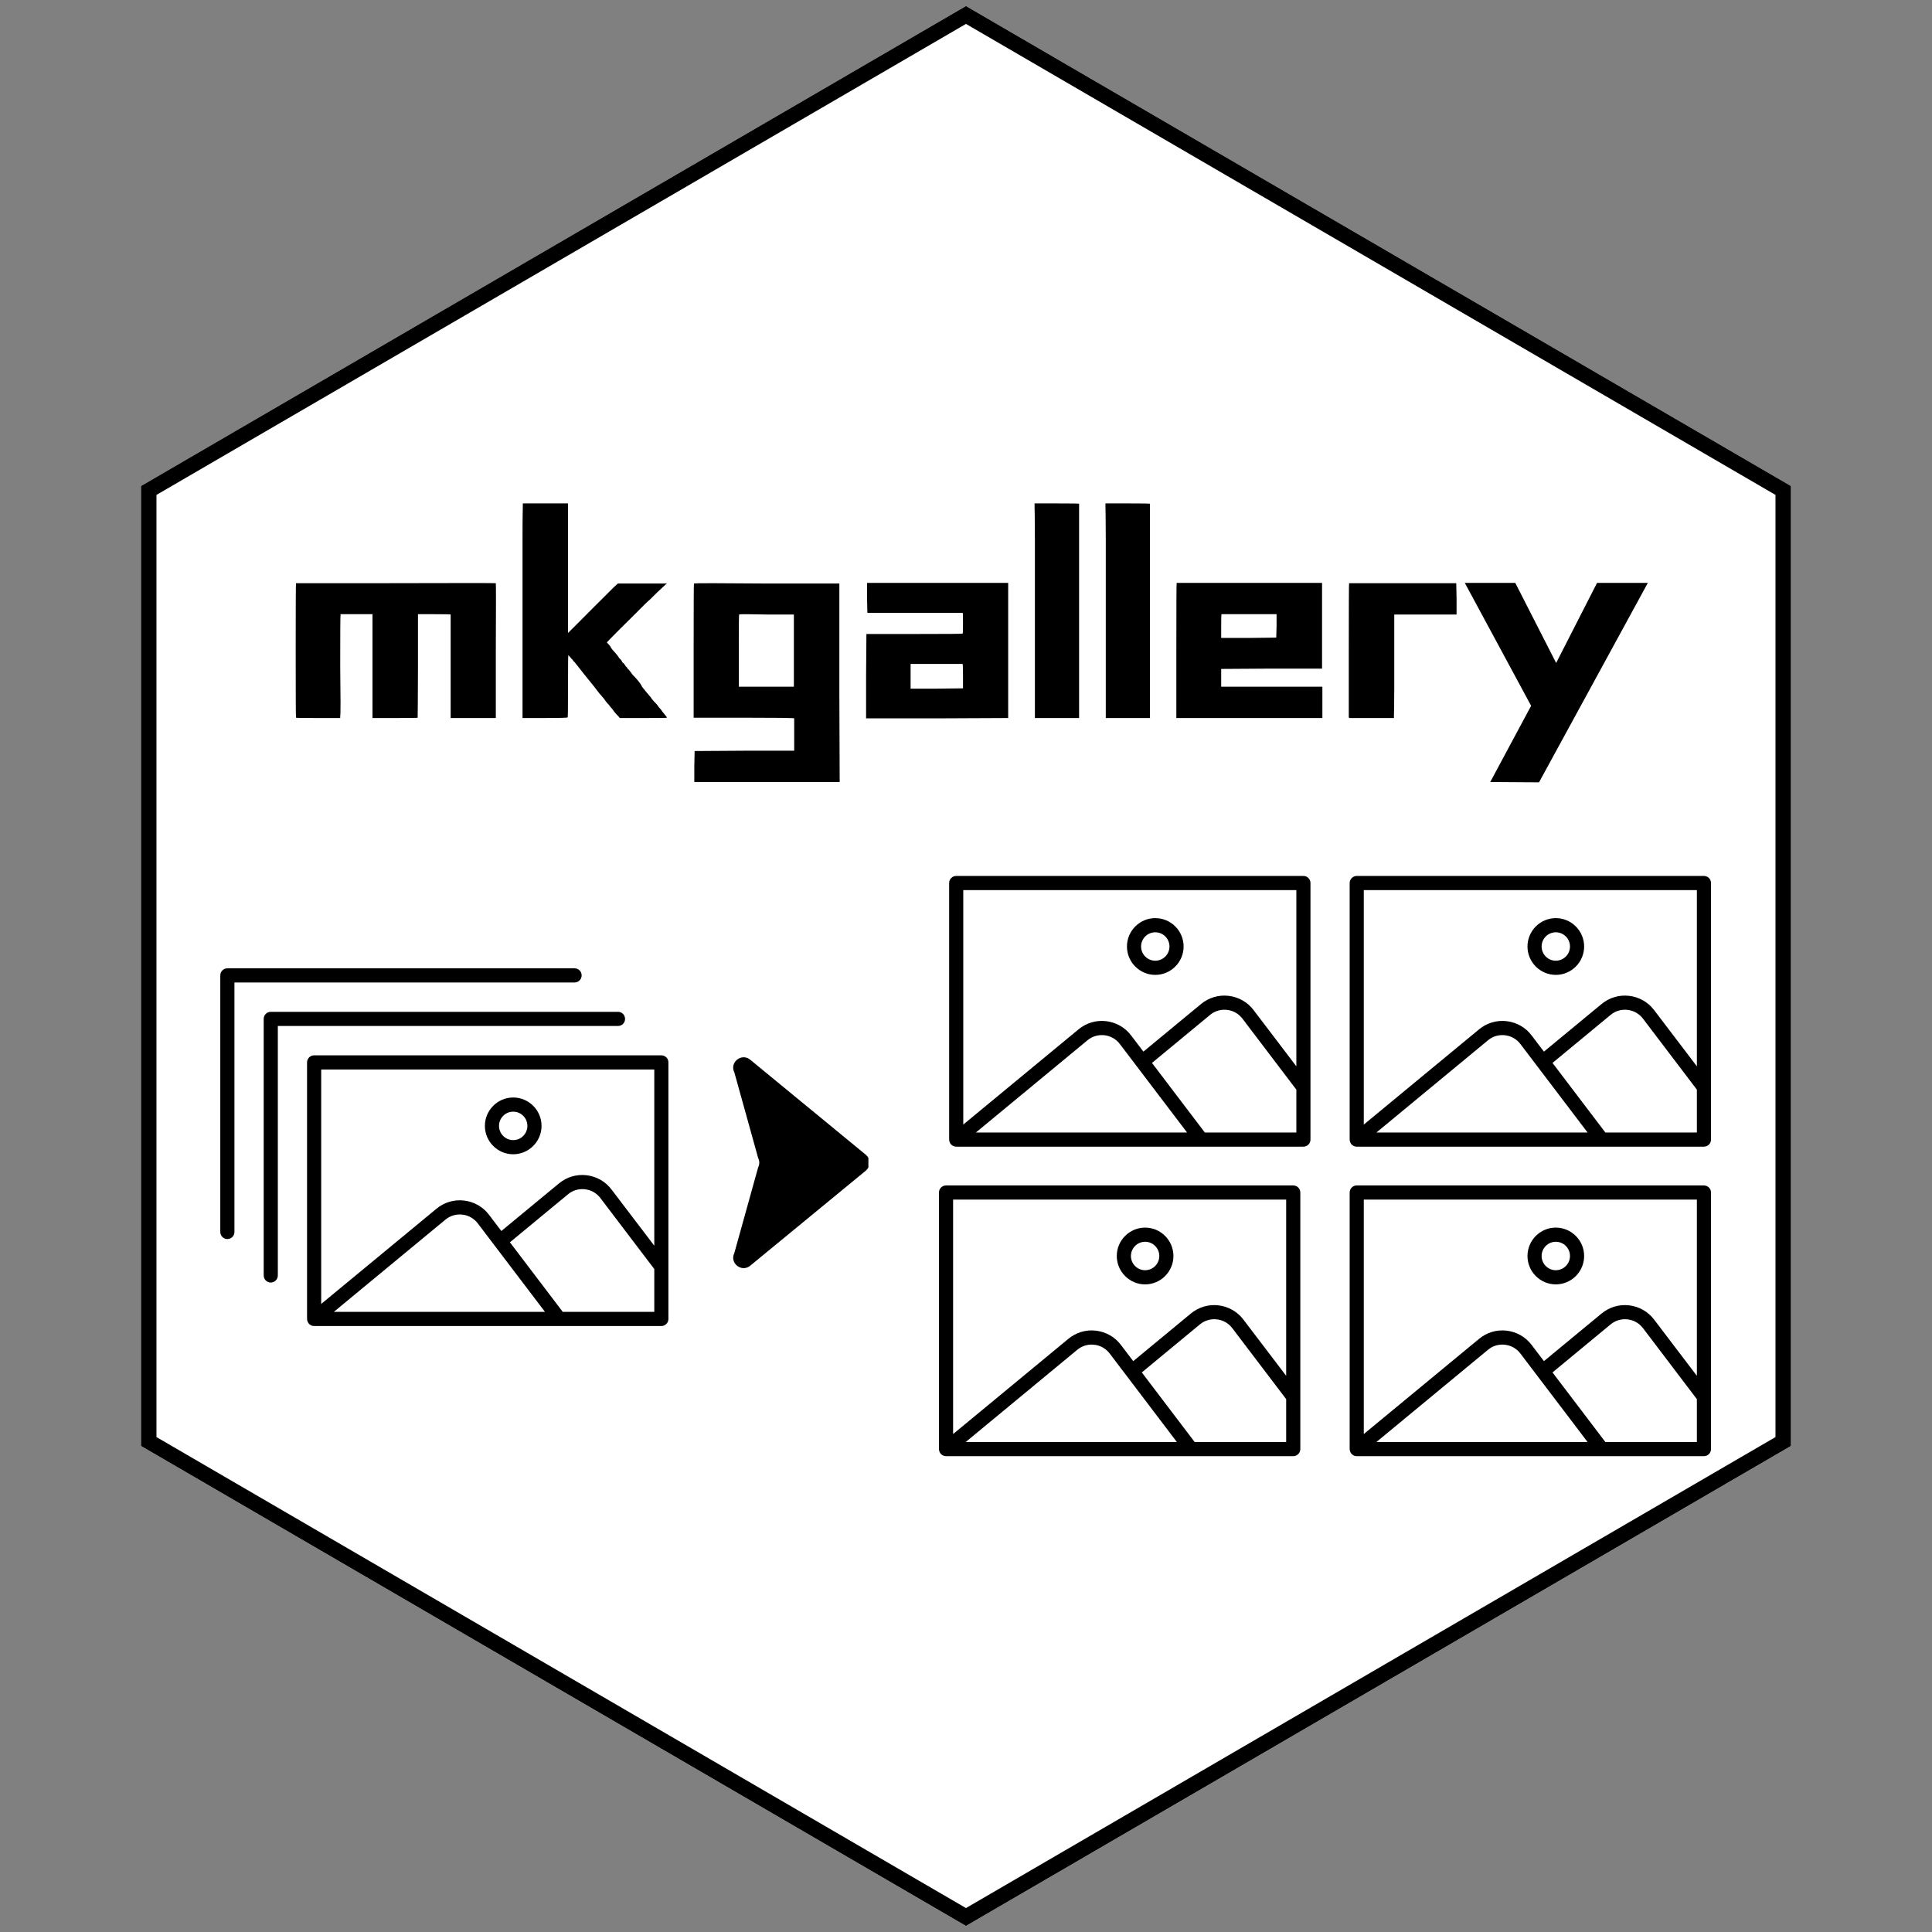 <svg xmlns="http://www.w3.org/2000/svg" xmlns:xlink="http://www.w3.org/1999/xlink" width="500" zoomAndPan="magnify" viewBox="0 0 375 375" height="500" preserveAspectRatio="xMidYMid meet" version="1.0"><rect x="0" y="0" width="375" height="375" fill="#808080" stroke="none"/><defs><g/><clipPath id="b9f6f48b97"><path d="M 27.371 1.168 L 347.629 1.168 L 347.629 373.969 L 27.371 373.969 Z M 27.371 1.168 " clip-rule="nonzero"/></clipPath><clipPath id="8cfc1af059"><path d="M 187.5 1.168 L 347.629 94.336 L 347.629 280.664 L 187.5 373.832 L 27.371 280.664 L 27.371 94.336 Z M 187.5 1.168 " clip-rule="nonzero"/></clipPath><clipPath id="9186bc3347"><path d="M 27.371 1.172 L 347.621 1.172 L 347.621 373.824 L 27.371 373.824 Z M 27.371 1.172 " clip-rule="nonzero"/></clipPath><clipPath id="a9aba77699"><path d="M 187.496 1.172 L 347.621 94.336 L 347.621 280.66 L 187.496 373.824 L 27.371 280.66 L 27.371 94.336 Z M 187.496 1.172 " clip-rule="nonzero"/></clipPath><clipPath id="97c7d47d6a"><path d="M 59 204 L 129.793 204 L 129.793 257.496 L 59 257.496 Z M 59 204 " clip-rule="nonzero"/></clipPath><clipPath id="42511cb0a2"><path d="M 42.793 187.746 L 113 187.746 L 113 241 L 42.793 241 Z M 42.793 187.746 " clip-rule="nonzero"/></clipPath><clipPath id="93574f0c71"><path d="M 184 170 L 254.418 170 L 254.418 222.68 L 184 222.68 Z M 184 170 " clip-rule="nonzero"/></clipPath><clipPath id="ae1e1c9e51"><path d="M 183.219 168.727 L 246 168.727 L 246 215 L 183.219 215 Z M 183.219 168.727 " clip-rule="nonzero"/></clipPath><clipPath id="fcca8a705c"><path d="M 183.219 168.727 L 238 168.727 L 238 206 L 183.219 206 Z M 183.219 168.727 " clip-rule="nonzero"/></clipPath><clipPath id="166e34a02c"><path d="M 261 170 L 332.16 170 L 332.16 222.68 L 261 222.68 Z M 261 170 " clip-rule="nonzero"/></clipPath><clipPath id="9dbd1a81a9"><path d="M 260.961 168.727 L 324 168.727 L 324 215 L 260.961 215 Z M 260.961 168.727 " clip-rule="nonzero"/></clipPath><clipPath id="7b73831d3f"><path d="M 260.961 168.727 L 316 168.727 L 316 206 L 260.961 206 Z M 260.961 168.727 " clip-rule="nonzero"/></clipPath><clipPath id="adf1861960"><path d="M 182 230 L 252.445 230 L 252.445 282.75 L 182 282.75 Z M 182 230 " clip-rule="nonzero"/></clipPath><clipPath id="730d7a6972"><path d="M 181.242 228.801 L 244 228.801 L 244 275 L 181.242 275 Z M 181.242 228.801 " clip-rule="nonzero"/></clipPath><clipPath id="a8e0160003"><path d="M 181.242 228.801 L 236 228.801 L 236 266 L 181.242 266 Z M 181.242 228.801 " clip-rule="nonzero"/></clipPath><clipPath id="0be64eeeb1"><path d="M 261 230 L 332.16 230 L 332.16 282.75 L 261 282.75 Z M 261 230 " clip-rule="nonzero"/></clipPath><clipPath id="aca197ad7b"><path d="M 260.961 228.801 L 324 228.801 L 324 275 L 260.961 275 Z M 260.961 228.801 " clip-rule="nonzero"/></clipPath><clipPath id="0748105efa"><path d="M 260.961 228.801 L 316 228.801 L 316 266 L 260.961 266 Z M 260.961 228.801 " clip-rule="nonzero"/></clipPath><clipPath id="00850d37ec"><path d="M 142.305 205.215 L 168.555 205.215 L 168.555 246.145 L 142.305 246.145 Z M 142.305 205.215 " clip-rule="nonzero"/></clipPath></defs><g clip-path="url(#b9f6f48b97)"><g clip-path="url(#8cfc1af059)"><path fill="#ffffff" d="M 27.371 1.168 L 347.629 1.168 L 347.629 373.969 L 27.371 373.969 Z M 27.371 1.168 " fill-opacity="1" fill-rule="nonzero"/></g></g><g clip-path="url(#9186bc3347)"><g clip-path="url(#a9aba77699)"><path stroke-linecap="butt" transform="matrix(0.75, 0, 0, 0.75, 27.372, 1.17)" fill="none" stroke-linejoin="miter" d="M 213.498 0.002 L 426.998 124.221 L 426.998 372.653 L 213.498 496.872 L -0.002 372.653 L -0.002 124.221 Z M 213.498 0.002 " stroke="#000000" stroke-width="8" stroke-opacity="1" stroke-miterlimit="4"/></g></g><g clip-path="url(#97c7d47d6a)"><path fill="#000000" d="M 59.598 206.211 L 59.598 256.008 C 59.598 256.027 59.598 256.047 59.609 256.055 C 59.609 256.109 59.617 256.164 59.625 256.23 C 59.637 256.266 59.637 256.301 59.645 256.328 C 59.656 256.383 59.672 256.43 59.691 256.477 C 59.711 256.512 59.719 256.551 59.738 256.586 C 59.754 256.633 59.781 256.668 59.801 256.707 C 59.828 256.742 59.848 256.777 59.875 256.824 C 59.883 256.844 59.891 256.859 59.91 256.879 C 59.93 256.898 59.938 256.906 59.957 256.926 C 59.992 256.961 60.02 257 60.059 257.027 C 60.094 257.055 60.121 257.082 60.156 257.109 C 60.195 257.137 60.23 257.164 60.277 257.184 C 60.312 257.199 60.348 257.227 60.387 257.246 C 60.434 257.266 60.469 257.281 60.516 257.301 C 60.551 257.32 60.598 257.328 60.633 257.34 C 60.68 257.348 60.727 257.355 60.77 257.367 C 60.816 257.375 60.852 257.375 60.898 257.375 C 60.926 257.375 60.945 257.383 60.973 257.383 L 128.367 257.383 C 129.125 257.383 129.738 256.77 129.738 256.008 L 129.738 206.211 C 129.738 205.449 129.125 204.836 128.367 204.836 L 60.973 204.836 C 60.223 204.836 59.598 205.449 59.598 206.211 Z M 105.781 254.633 L 64.797 254.633 L 86.457 236.73 C 87.383 235.961 88.555 235.621 89.754 235.758 C 90.949 235.895 92.004 236.5 92.734 237.453 Z M 109.23 254.633 L 98.973 241.129 L 110.254 231.809 C 111.176 231.035 112.359 230.699 113.547 230.836 C 114.746 230.973 115.797 231.578 116.527 232.531 L 126.996 246.32 L 126.996 254.633 Z M 126.996 207.586 L 126.996 241.789 L 118.695 230.883 C 117.516 229.324 115.789 228.34 113.848 228.113 C 111.91 227.883 110.008 228.453 108.496 229.699 L 97.309 238.938 L 94.922 235.793 C 93.742 234.234 92.012 233.254 90.074 233.027 C 88.133 232.797 86.23 233.367 84.719 234.613 L 62.344 253.094 L 62.344 207.586 Z M 126.996 207.586 " fill-opacity="1" fill-rule="nonzero"/></g><path fill="#000000" d="M 99.613 224.043 C 102.641 224.043 105.113 221.566 105.113 218.531 C 105.113 215.5 102.641 213.023 99.613 213.023 C 96.586 213.023 94.117 215.5 94.117 218.531 C 94.117 221.566 96.586 224.043 99.613 224.043 Z M 99.613 215.773 C 101.133 215.773 102.367 217.012 102.367 218.531 C 102.367 220.055 101.133 221.293 99.613 221.293 C 98.094 221.293 96.859 220.055 96.859 218.531 C 96.859 217.012 98.094 215.773 99.613 215.773 Z M 99.613 215.773 " fill-opacity="1" fill-rule="nonzero"/><path fill="#000000" d="M 51.184 197.77 L 51.184 247.566 C 51.184 248.328 51.797 248.941 52.555 248.941 C 53.316 248.941 53.926 248.328 53.926 247.566 L 53.926 199.145 L 119.949 199.145 C 120.711 199.145 121.324 198.531 121.324 197.77 C 121.324 197.008 120.711 196.395 119.949 196.395 L 52.555 196.395 C 51.797 196.395 51.184 197.008 51.184 197.77 Z M 51.184 197.77 " fill-opacity="1" fill-rule="nonzero"/><g clip-path="url(#42511cb0a2)"><path fill="#000000" d="M 44.129 240.496 C 44.891 240.496 45.504 239.883 45.504 239.121 L 45.504 190.699 L 111.523 190.699 C 112.285 190.699 112.898 190.086 112.898 189.324 C 112.898 188.562 112.285 187.949 111.523 187.949 L 44.129 187.949 C 43.371 187.949 42.758 188.562 42.758 189.324 L 42.758 239.121 C 42.758 239.883 43.371 240.496 44.129 240.496 Z M 44.129 240.496 " fill-opacity="1" fill-rule="nonzero"/></g><g clip-path="url(#93574f0c71)"><path fill="#000000" d="M 184.227 171.395 L 184.227 221.191 C 184.227 221.211 184.227 221.227 184.234 221.238 C 184.234 221.293 184.242 221.348 184.254 221.41 C 184.262 221.449 184.262 221.484 184.27 221.512 C 184.281 221.566 184.297 221.613 184.316 221.66 C 184.336 221.695 184.344 221.73 184.363 221.77 C 184.379 221.812 184.406 221.852 184.426 221.887 C 184.453 221.926 184.473 221.961 184.5 222.008 C 184.508 222.023 184.52 222.043 184.535 222.062 C 184.555 222.082 184.562 222.09 184.582 222.109 C 184.617 222.145 184.645 222.18 184.684 222.207 C 184.719 222.234 184.746 222.262 184.781 222.293 C 184.82 222.32 184.855 222.348 184.902 222.363 C 184.938 222.383 184.977 222.41 185.012 222.43 C 185.059 222.445 185.094 222.465 185.141 222.484 C 185.176 222.504 185.223 222.512 185.258 222.52 C 185.305 222.531 185.352 222.539 185.395 222.547 C 185.441 222.559 185.477 222.559 185.523 222.559 C 185.551 222.559 185.57 222.566 185.598 222.566 L 252.992 222.566 C 253.75 222.566 254.363 221.953 254.363 221.191 L 254.363 171.395 C 254.363 170.633 253.75 170.02 252.992 170.02 L 185.598 170.02 C 184.848 170.02 184.227 170.633 184.227 171.395 Z M 230.406 219.816 L 189.422 219.816 L 211.086 201.91 C 212.008 201.141 213.18 200.805 214.379 200.941 C 215.574 201.078 216.629 201.684 217.359 202.637 Z M 233.855 219.816 L 223.598 206.312 L 234.879 196.988 C 235.805 196.219 236.984 195.879 238.172 196.016 C 239.371 196.156 240.422 196.762 241.156 197.715 L 251.621 211.5 L 251.621 219.816 Z M 251.621 172.77 L 251.621 206.973 L 243.324 196.062 C 242.145 194.504 240.414 193.523 238.473 193.293 C 236.535 193.066 234.633 193.633 233.121 194.879 L 221.934 204.121 L 219.547 200.977 C 218.367 199.418 216.637 198.438 214.699 198.207 C 212.758 197.98 210.855 198.547 209.348 199.793 L 186.969 218.277 L 186.969 172.77 Z M 251.621 172.77 " fill-opacity="1" fill-rule="nonzero"/></g><path fill="#000000" d="M 224.238 189.223 C 227.27 189.223 229.738 186.75 229.738 183.715 C 229.738 180.68 227.27 178.207 224.238 178.207 C 221.211 178.207 218.742 180.68 218.742 183.715 C 218.742 186.75 221.211 189.223 224.238 189.223 Z M 224.238 180.957 C 225.758 180.957 226.992 182.191 226.992 183.715 C 226.992 185.238 225.758 186.473 224.238 186.473 C 222.723 186.473 221.484 185.238 221.484 183.715 C 221.484 182.191 222.723 180.957 224.238 180.957 Z M 224.238 180.957 " fill-opacity="1" fill-rule="nonzero"/><g clip-path="url(#ae1e1c9e51)"><path fill="#000000" d="M 175.809 162.949 L 175.809 212.746 C 175.809 213.508 176.422 214.121 177.18 214.121 C 177.941 214.121 178.555 213.508 178.555 212.746 L 178.555 164.324 L 244.574 164.324 C 245.336 164.324 245.949 163.711 245.949 162.949 C 245.949 162.191 245.336 161.574 244.574 161.574 L 177.18 161.574 C 176.422 161.574 175.809 162.191 175.809 162.949 Z M 175.809 162.949 " fill-opacity="1" fill-rule="nonzero"/></g><g clip-path="url(#fcca8a705c)"><path fill="#000000" d="M 168.754 205.68 C 169.516 205.68 170.129 205.066 170.129 204.305 L 170.129 155.883 L 236.152 155.883 C 236.91 155.883 237.523 155.27 237.523 154.508 C 237.523 153.746 236.91 153.133 236.152 153.133 L 168.754 153.133 C 167.996 153.133 167.383 153.746 167.383 154.508 L 167.383 204.305 C 167.383 205.066 167.996 205.68 168.754 205.68 Z M 168.754 205.68 " fill-opacity="1" fill-rule="nonzero"/></g><g clip-path="url(#166e34a02c)"><path fill="#000000" d="M 261.969 171.395 L 261.969 221.191 C 261.969 221.211 261.969 221.227 261.977 221.238 C 261.977 221.293 261.984 221.348 261.996 221.41 C 262.004 221.449 262.004 221.484 262.012 221.512 C 262.023 221.566 262.039 221.613 262.059 221.66 C 262.078 221.695 262.086 221.73 262.105 221.77 C 262.121 221.812 262.148 221.852 262.168 221.887 C 262.195 221.926 262.215 221.961 262.242 222.008 C 262.25 222.023 262.262 222.043 262.277 222.062 C 262.297 222.082 262.305 222.09 262.324 222.109 C 262.359 222.145 262.387 222.18 262.426 222.207 C 262.461 222.234 262.488 222.262 262.523 222.293 C 262.562 222.32 262.598 222.348 262.645 222.363 C 262.68 222.383 262.719 222.41 262.754 222.43 C 262.801 222.445 262.836 222.465 262.883 222.484 C 262.918 222.504 262.965 222.512 263 222.52 C 263.047 222.531 263.094 222.539 263.137 222.547 C 263.184 222.559 263.219 222.559 263.266 222.559 C 263.293 222.559 263.312 222.566 263.34 222.566 L 330.734 222.566 C 331.492 222.566 332.105 221.953 332.105 221.191 L 332.105 171.395 C 332.105 170.633 331.492 170.02 330.734 170.02 L 263.34 170.02 C 262.59 170.02 261.969 170.633 261.969 171.395 Z M 308.148 219.816 L 267.164 219.816 L 288.828 201.91 C 289.75 201.141 290.922 200.805 292.121 200.941 C 293.316 201.078 294.371 201.684 295.102 202.637 Z M 311.598 219.816 L 301.34 206.312 L 312.621 196.988 C 313.547 196.219 314.727 195.879 315.914 196.016 C 317.113 196.156 318.164 196.762 318.898 197.715 L 329.363 211.5 L 329.363 219.816 Z M 329.363 172.77 L 329.363 206.973 L 321.066 196.062 C 319.887 194.504 318.156 193.523 316.215 193.293 C 314.277 193.066 312.375 193.633 310.863 194.879 L 299.676 204.121 L 297.289 200.977 C 296.109 199.418 294.379 198.438 292.441 198.207 C 290.5 197.98 288.598 198.547 287.09 199.793 L 264.711 218.277 L 264.711 172.77 Z M 329.363 172.77 " fill-opacity="1" fill-rule="nonzero"/></g><path fill="#000000" d="M 301.98 189.223 C 305.008 189.223 307.48 186.75 307.48 183.715 C 307.48 180.68 305.008 178.207 301.98 178.207 C 298.953 178.207 296.484 180.68 296.484 183.715 C 296.484 186.75 298.953 189.223 301.98 189.223 Z M 301.98 180.957 C 303.5 180.957 304.734 182.191 304.734 183.715 C 304.734 185.238 303.5 186.473 301.98 186.473 C 300.465 186.473 299.227 185.238 299.227 183.715 C 299.227 182.191 300.465 180.957 301.98 180.957 Z M 301.98 180.957 " fill-opacity="1" fill-rule="nonzero"/><g clip-path="url(#9dbd1a81a9)"><path fill="#000000" d="M 253.551 162.949 L 253.551 212.746 C 253.551 213.508 254.164 214.121 254.922 214.121 C 255.684 214.121 256.297 213.508 256.297 212.746 L 256.297 164.324 L 322.316 164.324 C 323.078 164.324 323.691 163.711 323.691 162.949 C 323.691 162.191 323.078 161.574 322.316 161.574 L 254.922 161.574 C 254.164 161.574 253.551 162.191 253.551 162.949 Z M 253.551 162.949 " fill-opacity="1" fill-rule="nonzero"/></g><g clip-path="url(#7b73831d3f)"><path fill="#000000" d="M 246.496 205.68 C 247.258 205.68 247.871 205.066 247.871 204.305 L 247.871 155.883 L 313.895 155.883 C 314.652 155.883 315.266 155.27 315.266 154.508 C 315.266 153.746 314.652 153.133 313.895 153.133 L 246.496 153.133 C 245.738 153.133 245.125 153.746 245.125 154.508 L 245.125 204.305 C 245.125 205.066 245.738 205.68 246.496 205.68 Z M 246.496 205.68 " fill-opacity="1" fill-rule="nonzero"/></g><g clip-path="url(#adf1861960)"><path fill="#000000" d="M 182.25 231.469 L 182.25 281.266 C 182.25 281.281 182.25 281.301 182.258 281.309 C 182.258 281.367 182.27 281.422 182.277 281.484 C 182.285 281.52 182.285 281.559 182.297 281.586 C 182.305 281.641 182.324 281.688 182.34 281.73 C 182.359 281.77 182.371 281.805 182.387 281.844 C 182.406 281.887 182.434 281.926 182.453 281.961 C 182.48 281.996 182.496 282.035 182.523 282.082 C 182.535 282.098 182.543 282.117 182.562 282.137 C 182.578 282.152 182.59 282.164 182.605 282.18 C 182.645 282.219 182.672 282.254 182.707 282.281 C 182.746 282.309 182.773 282.336 182.809 282.363 C 182.844 282.391 182.883 282.418 182.926 282.438 C 182.965 282.457 183 282.484 183.035 282.504 C 183.082 282.52 183.121 282.539 183.164 282.559 C 183.203 282.574 183.246 282.586 183.285 282.594 C 183.328 282.602 183.375 282.613 183.422 282.621 C 183.469 282.629 183.504 282.629 183.551 282.629 C 183.578 282.629 183.594 282.641 183.621 282.641 L 251.02 282.641 C 251.777 282.641 252.391 282.023 252.391 281.266 L 252.391 231.469 C 252.391 230.707 251.777 230.094 251.02 230.094 L 183.621 230.094 C 182.871 230.094 182.25 230.707 182.25 231.469 Z M 228.43 279.891 L 187.445 279.891 L 209.109 261.984 C 210.035 261.215 211.203 260.875 212.402 261.016 C 213.602 261.152 214.652 261.758 215.387 262.711 Z M 231.879 279.891 L 221.625 266.387 L 232.902 257.062 C 233.828 256.293 235.008 255.953 236.199 256.09 C 237.395 256.227 238.449 256.832 239.18 257.785 L 249.645 271.574 L 249.645 279.891 Z M 249.645 232.844 L 249.645 267.047 L 241.348 256.137 C 240.168 254.578 238.438 253.598 236.5 253.367 C 234.559 253.141 232.656 253.707 231.148 254.953 L 219.961 264.195 L 217.57 261.051 C 216.391 259.492 214.664 258.512 212.723 258.281 C 210.785 258.051 208.883 258.621 207.371 259.867 L 184.996 278.348 L 184.996 232.844 Z M 249.645 232.844 " fill-opacity="1" fill-rule="nonzero"/></g><path fill="#000000" d="M 222.266 249.297 C 225.293 249.297 227.762 246.824 227.762 243.789 C 227.762 240.754 225.293 238.277 222.266 238.277 C 219.238 238.277 216.766 240.754 216.766 243.789 C 216.766 246.824 219.238 249.297 222.266 249.297 Z M 222.266 241.027 C 223.785 241.027 225.02 242.266 225.02 243.789 C 225.02 245.309 223.785 246.547 222.266 246.547 C 220.746 246.547 219.512 245.309 219.512 243.789 C 219.512 242.266 220.746 241.027 222.266 241.027 Z M 222.266 241.027 " fill-opacity="1" fill-rule="nonzero"/><g clip-path="url(#730d7a6972)"><path fill="#000000" d="M 173.832 223.023 L 173.832 272.82 C 173.832 273.582 174.445 274.195 175.207 274.195 C 175.965 274.195 176.578 273.582 176.578 272.82 L 176.578 224.398 L 242.602 224.398 C 243.359 224.398 243.973 223.785 243.973 223.023 C 243.973 222.262 243.359 221.648 242.602 221.648 L 175.207 221.648 C 174.445 221.648 173.832 222.262 173.832 223.023 Z M 173.832 223.023 " fill-opacity="1" fill-rule="nonzero"/></g><g clip-path="url(#a8e0160003)"><path fill="#000000" d="M 166.781 265.754 C 167.539 265.754 168.152 265.141 168.152 264.379 L 168.152 215.957 L 234.176 215.957 C 234.934 215.957 235.547 215.344 235.547 214.582 C 235.547 213.82 234.934 213.207 234.176 213.207 L 166.781 213.207 C 166.02 213.207 165.41 213.82 165.41 214.582 L 165.41 264.379 C 165.41 265.141 166.02 265.754 166.781 265.754 Z M 166.781 265.754 " fill-opacity="1" fill-rule="nonzero"/></g><g clip-path="url(#0be64eeeb1)"><path fill="#000000" d="M 261.969 231.469 L 261.969 281.266 C 261.969 281.281 261.969 281.301 261.977 281.309 C 261.977 281.367 261.984 281.422 261.996 281.484 C 262.004 281.52 262.004 281.559 262.012 281.586 C 262.023 281.641 262.039 281.688 262.059 281.73 C 262.078 281.77 262.086 281.805 262.105 281.844 C 262.121 281.887 262.148 281.926 262.168 281.961 C 262.195 281.996 262.215 282.035 262.242 282.082 C 262.25 282.098 262.262 282.117 262.277 282.137 C 262.297 282.152 262.305 282.164 262.324 282.18 C 262.359 282.219 262.387 282.254 262.426 282.281 C 262.461 282.309 262.488 282.336 262.523 282.363 C 262.562 282.391 262.598 282.418 262.645 282.438 C 262.68 282.457 262.719 282.484 262.754 282.504 C 262.801 282.52 262.836 282.539 262.883 282.559 C 262.918 282.574 262.965 282.586 263 282.594 C 263.047 282.602 263.094 282.613 263.137 282.621 C 263.184 282.629 263.219 282.629 263.266 282.629 C 263.293 282.629 263.312 282.641 263.34 282.641 L 330.734 282.641 C 331.492 282.641 332.105 282.023 332.105 281.266 L 332.105 231.469 C 332.105 230.707 331.492 230.094 330.734 230.094 L 263.34 230.094 C 262.59 230.094 261.969 230.707 261.969 231.469 Z M 308.148 279.891 L 267.164 279.891 L 288.828 261.984 C 289.75 261.215 290.922 260.875 292.121 261.016 C 293.316 261.152 294.371 261.758 295.102 262.711 Z M 311.598 279.891 L 301.34 266.387 L 312.621 257.062 C 313.547 256.293 314.727 255.953 315.914 256.09 C 317.113 256.227 318.164 256.832 318.898 257.785 L 329.363 271.574 L 329.363 279.891 Z M 329.363 232.844 L 329.363 267.047 L 321.066 256.137 C 319.887 254.578 318.156 253.598 316.215 253.367 C 314.277 253.141 312.375 253.707 310.863 254.953 L 299.676 264.195 L 297.289 261.051 C 296.109 259.492 294.379 258.512 292.441 258.281 C 290.5 258.051 288.598 258.621 287.09 259.867 L 264.711 278.348 L 264.711 232.844 Z M 329.363 232.844 " fill-opacity="1" fill-rule="nonzero"/></g><path fill="#000000" d="M 301.98 249.297 C 305.008 249.297 307.48 246.824 307.48 243.789 C 307.48 240.754 305.008 238.277 301.98 238.277 C 298.953 238.277 296.484 240.754 296.484 243.789 C 296.484 246.824 298.953 249.297 301.98 249.297 Z M 301.98 241.027 C 303.5 241.027 304.734 242.266 304.734 243.789 C 304.734 245.309 303.5 246.547 301.98 246.547 C 300.465 246.547 299.227 245.309 299.227 243.789 C 299.227 242.266 300.465 241.027 301.98 241.027 Z M 301.98 241.027 " fill-opacity="1" fill-rule="nonzero"/><g clip-path="url(#aca197ad7b)"><path fill="#000000" d="M 253.551 223.023 L 253.551 272.82 C 253.551 273.582 254.164 274.195 254.922 274.195 C 255.684 274.195 256.297 273.582 256.297 272.82 L 256.297 224.398 L 322.316 224.398 C 323.078 224.398 323.691 223.785 323.691 223.023 C 323.691 222.262 323.078 221.648 322.316 221.648 L 254.922 221.648 C 254.164 221.648 253.551 222.262 253.551 223.023 Z M 253.551 223.023 " fill-opacity="1" fill-rule="nonzero"/></g><g clip-path="url(#0748105efa)"><path fill="#000000" d="M 246.496 265.754 C 247.258 265.754 247.871 265.141 247.871 264.379 L 247.871 215.957 L 313.895 215.957 C 314.652 215.957 315.266 215.344 315.266 214.582 C 315.266 213.82 314.652 213.207 313.895 213.207 L 246.496 213.207 C 245.738 213.207 245.125 213.82 245.125 214.582 L 245.125 264.379 C 245.125 265.141 245.738 265.754 246.496 265.754 Z M 246.496 265.754 " fill-opacity="1" fill-rule="nonzero"/></g><g clip-path="url(#00850d37ec)"><path fill="#000000" d="M 168.035 224.121 L 145.617 205.691 C 143.93 204.301 141.551 206.211 142.539 208.16 L 147.156 224.766 C 147.449 225.34 147.449 226.016 147.156 226.59 L 142.539 243.199 C 141.551 245.148 143.93 247.059 145.617 245.672 L 168.035 227.238 C 169.016 226.43 169.016 224.93 168.035 224.121 " fill-opacity="1" fill-rule="nonzero"/></g><g fill="#000000" fill-opacity="1"><g transform="translate(54.832, 139.37)"><g><path d="M 19.266 -26.172 C 33.859 -26.211 41.238 -26.211 41.406 -26.172 C 41.445 -26.129 41.445 -21.734 41.406 -12.984 L 41.406 0 L 32.641 0 L 32.641 -20.094 C 32.641 -20.133 31.57 -20.156 29.438 -20.156 L 26.297 -20.156 L 26.297 -10.047 C 26.297 -7.273 26.285 -4.938 26.266 -3.031 C 26.242 -1.133 26.234 -0.145 26.234 -0.062 C 26.234 -0.02 24.766 0 21.828 0 L 17.469 0 L 17.469 -20.156 L 11.266 -20.156 L 11.266 -19.969 C 11.223 -19.844 11.203 -16.578 11.203 -10.172 C 11.285 -3.898 11.285 -0.641 11.203 -0.391 L 11.203 0 L 6.906 0 C 4.051 0 2.625 -0.02 2.625 -0.062 C 2.582 -0.102 2.562 -4.438 2.562 -13.062 C 2.562 -21.758 2.582 -26.129 2.625 -26.172 Z M 19.266 -26.172 "/></g></g></g><g fill="#000000" fill-opacity="1"><g transform="translate(98.861, 139.37)"><g><path d="M 2.562 -19.141 C 2.562 -22.336 2.562 -25.301 2.562 -28.031 C 2.562 -30.758 2.562 -33.133 2.562 -35.156 C 2.562 -37.188 2.57 -38.773 2.594 -39.922 C 2.613 -41.078 2.625 -41.656 2.625 -41.656 L 11.391 -41.656 L 11.391 -16.516 L 12.422 -17.531 C 13.566 -18.688 14.801 -19.926 16.125 -21.25 C 17.445 -22.57 18.859 -23.977 20.359 -25.469 L 21.062 -26.109 L 30.594 -26.109 L 30.266 -25.859 C 29.754 -25.391 29.242 -24.91 28.734 -24.422 C 28.223 -23.93 27.711 -23.426 27.203 -22.906 C 27.16 -22.906 26.836 -22.609 26.234 -22.016 L 24.062 -19.844 C 22.062 -17.875 20.695 -16.516 19.969 -15.766 C 19.238 -15.023 18.895 -14.656 18.938 -14.656 C 18.988 -14.613 19.066 -14.535 19.172 -14.422 C 19.273 -14.316 19.41 -14.16 19.578 -13.953 C 19.672 -13.734 19.82 -13.492 20.031 -13.234 C 20.25 -12.984 20.422 -12.797 20.547 -12.672 C 20.93 -12.242 21.188 -11.898 21.312 -11.641 C 21.656 -11.348 21.848 -11.094 21.891 -10.875 C 21.973 -10.789 22.035 -10.727 22.078 -10.688 C 22.203 -10.645 22.375 -10.43 22.594 -10.047 L 22.906 -9.734 C 22.945 -9.555 23.016 -9.469 23.109 -9.469 C 23.234 -9.344 23.531 -8.957 24 -8.312 C 24.207 -8.145 24.516 -7.816 24.922 -7.328 C 25.328 -6.836 25.57 -6.484 25.656 -6.266 C 25.656 -6.18 26 -5.734 26.688 -4.922 C 26.988 -4.586 27.223 -4.312 27.391 -4.094 C 27.555 -3.883 27.664 -3.734 27.719 -3.641 C 27.758 -3.598 27.812 -3.535 27.875 -3.453 C 27.938 -3.367 28.008 -3.285 28.094 -3.203 C 28.477 -2.816 28.711 -2.562 28.797 -2.438 C 28.879 -2.258 29.008 -2.086 29.188 -1.922 C 29.395 -1.703 29.5 -1.582 29.5 -1.562 C 29.5 -1.539 29.539 -1.469 29.625 -1.344 C 30.312 -0.531 30.633 -0.102 30.594 -0.062 C 30.551 -0.02 29.016 0 25.984 0 L 21.438 0 L 21.188 -0.312 C 20.883 -0.613 20.625 -0.898 20.406 -1.172 C 20.195 -1.453 20.008 -1.703 19.844 -1.922 C 19.707 -2.047 19.516 -2.281 19.266 -2.625 C 19.18 -2.707 19.082 -2.812 18.969 -2.938 C 18.863 -3.07 18.727 -3.242 18.562 -3.453 C 18.477 -3.629 18.367 -3.781 18.234 -3.906 C 18.109 -4.031 17.984 -4.18 17.859 -4.359 C 17.641 -4.566 17.391 -4.863 17.109 -5.25 C 16.836 -5.633 16.488 -6.082 16.062 -6.594 C 15.508 -7.27 14.961 -7.945 14.422 -8.625 C 13.891 -9.312 13.348 -10 12.797 -10.688 C 12.754 -10.727 12.723 -10.77 12.703 -10.812 C 12.68 -10.852 12.629 -10.895 12.547 -10.938 L 12.156 -11.453 C 12.07 -11.492 12.02 -11.535 12 -11.578 C 11.977 -11.617 11.945 -11.664 11.906 -11.719 C 11.602 -12.051 11.453 -12.219 11.453 -12.219 C 11.41 -12.176 11.391 -10.148 11.391 -6.141 C 11.391 -2.172 11.367 -0.164 11.328 -0.125 C 11.242 -0.039 9.77 0 6.906 0 L 2.562 0 Z M 2.562 -19.141 "/></g></g></g><g fill="#000000" fill-opacity="1"><g transform="translate(132.075, 139.37)"><g><path d="M 2.562 -14.141 C 2.562 -22.078 2.582 -26.066 2.625 -26.109 C 2.625 -26.191 7.336 -26.191 16.766 -26.109 L 30.844 -26.109 L 30.844 -4.672 L 30.906 12.422 L 2.688 12.422 L 2.688 9.406 L 2.75 6.406 L 12.422 6.344 L 22.078 6.344 L 22.078 0.062 C 21.992 -0.02 18.727 -0.062 12.281 -0.062 L 2.562 -0.062 Z M 11.328 -6.078 L 22.016 -6.078 L 22.016 -20.094 L 16.703 -20.094 C 13.16 -20.176 11.391 -20.176 11.391 -20.094 C 11.348 -20.051 11.328 -18.047 11.328 -14.078 Z M 11.328 -6.078 "/></g></g></g><g fill="#000000" fill-opacity="1"><g transform="translate(165.545, 139.37)"><g><path d="M 2.75 -23.359 L 2.75 -26.234 L 30.141 -26.234 L 30.141 0 L 16.391 0.062 L 2.562 0.062 L 2.562 -8.188 L 2.625 -16.312 L 11.969 -16.312 C 18.195 -16.312 21.312 -16.336 21.312 -16.391 C 21.352 -16.43 21.375 -17.113 21.375 -18.438 C 21.375 -19.719 21.352 -20.379 21.312 -20.422 L 2.812 -20.422 Z M 21.312 -10.375 L 21.312 -10.5 L 11.203 -10.5 L 11.203 -5.703 L 16.25 -5.703 L 21.375 -5.766 L 21.375 -8 C 21.375 -9.445 21.352 -10.238 21.312 -10.375 Z M 21.312 -10.375 "/></g></g></g><g fill="#000000" fill-opacity="1"><g transform="translate(198.247, 139.37)"><g><path d="M 2.625 0 L 2.625 -18.812 C 2.625 -21.926 2.625 -24.828 2.625 -27.516 C 2.625 -30.203 2.625 -32.535 2.625 -34.516 C 2.625 -36.504 2.613 -38.086 2.594 -39.266 C 2.57 -40.441 2.562 -41.07 2.562 -41.156 L 2.562 -41.656 L 7.109 -41.656 C 9.836 -41.656 11.203 -41.633 11.203 -41.594 L 11.203 0 Z M 2.625 0 "/></g></g></g><g fill="#000000" fill-opacity="1"><g transform="translate(212.006, 139.37)"><g><path d="M 2.625 0 L 2.625 -18.812 C 2.625 -21.926 2.625 -24.828 2.625 -27.516 C 2.625 -30.203 2.625 -32.535 2.625 -34.516 C 2.625 -36.504 2.613 -38.086 2.594 -39.266 C 2.57 -40.441 2.562 -41.07 2.562 -41.156 L 2.562 -41.656 L 7.109 -41.656 C 9.836 -41.656 11.203 -41.633 11.203 -41.594 L 11.203 0 Z M 2.625 0 "/></g></g></g><g fill="#000000" fill-opacity="1"><g transform="translate(225.766, 139.37)"><g><path d="M 2.562 -13.062 C 2.562 -21.801 2.582 -26.191 2.625 -26.234 L 30.844 -26.234 L 30.844 -9.594 L 21.062 -9.594 L 11.266 -9.531 L 11.266 -6.078 L 30.906 -6.078 L 30.906 0 L 2.562 0 Z M 22.016 -17.922 L 22.016 -20.156 L 11.328 -20.156 C 11.285 -20.113 11.266 -19.348 11.266 -17.859 L 11.266 -15.547 L 16.641 -15.547 L 21.953 -15.609 Z M 22.016 -17.922 "/></g></g></g><g fill="#000000" fill-opacity="1"><g transform="translate(259.235, 139.37)"><g><path d="M 2.562 -13.125 C 2.562 -21.781 2.582 -26.129 2.625 -26.172 L 23.422 -26.172 L 23.484 -23.172 L 23.484 -20.094 L 11.391 -20.094 L 11.391 -5.766 C 11.391 -4.055 11.379 -2.766 11.359 -1.891 C 11.336 -1.016 11.328 -0.535 11.328 -0.453 L 11.328 0 L 2.625 0 L 2.562 -0.188 Z M 2.562 -13.125 "/></g></g></g><g fill="#000000" fill-opacity="1"><g transform="translate(284.002, 139.37)"><g><path d="M 0.312 -26.234 L 10.109 -26.234 L 18.047 -10.688 L 25.984 -26.234 L 35.844 -26.234 L 14.719 12.484 L 5.25 12.422 L 13.188 -2.375 Z M 0.312 -26.234 "/></g></g></g></svg>